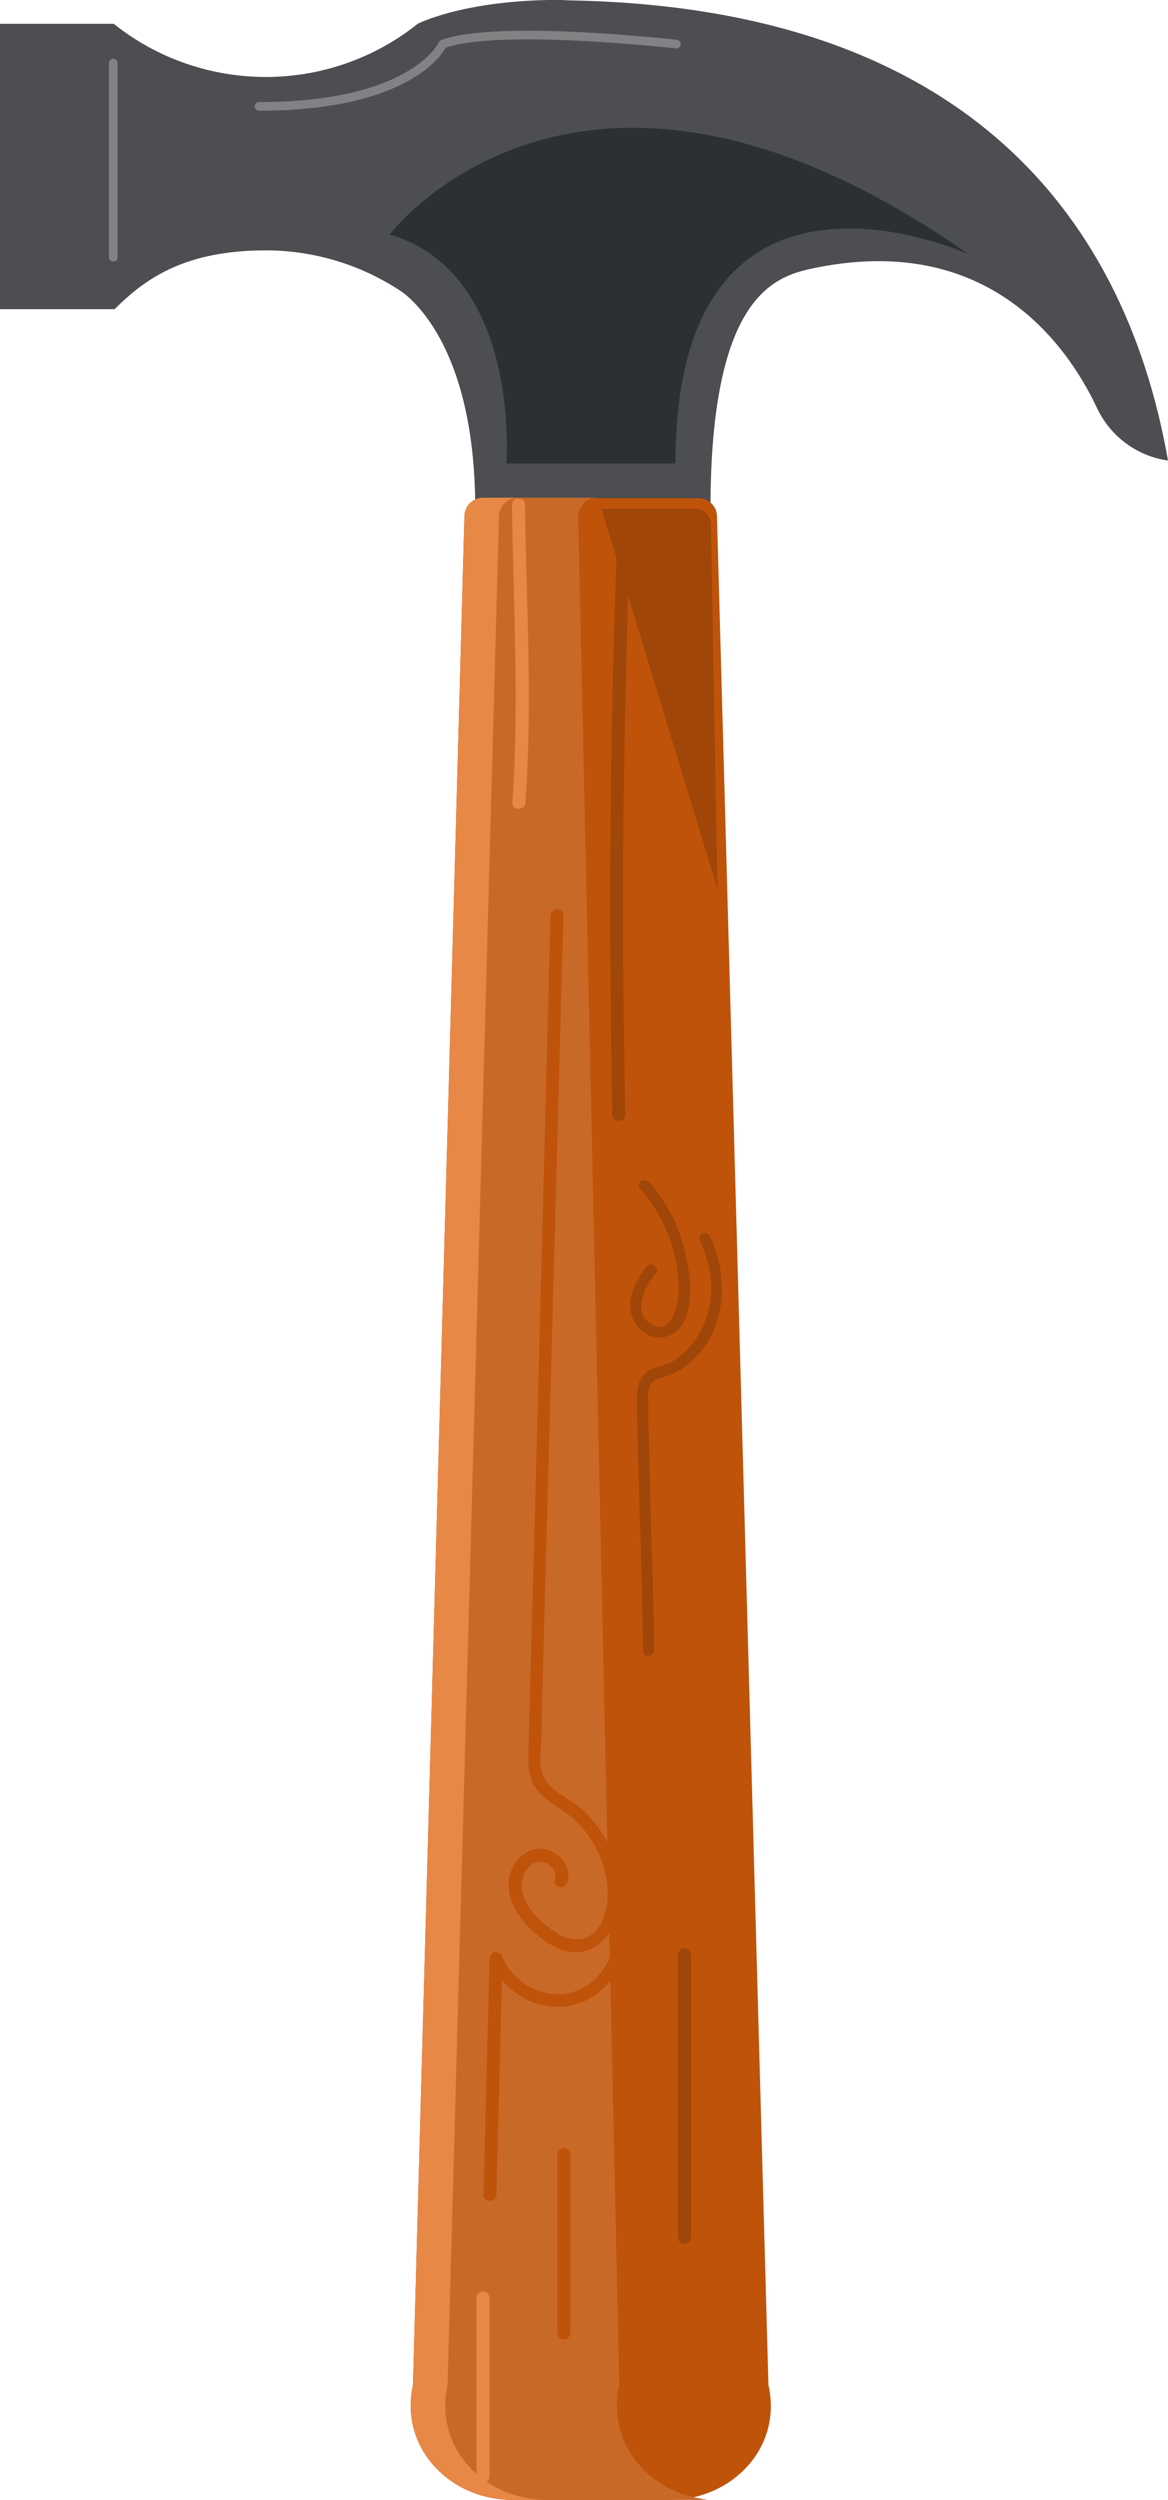 <?xml version="1.0" encoding="utf-8"?>
<!-- Generator: Adobe Illustrator 20.0.0, SVG Export Plug-In . SVG Version: 6.00 Build 0)  -->
<svg version="1.1" id="hammer" xmlns="http://www.w3.org/2000/svg" xmlns:xlink="http://www.w3.org/1999/xlink" x="0px" y="0px"
	 viewBox="0 0 270.1 578.1" style="enable-background:new 0 0 270.1 578.1;" xml:space="preserve">
<style type="text/css">
	.st0{fill:#4C4E51;}
	.st1{fill:#BF530A;}
	.st2{fill:#C96928;}
	.st3{fill:#E88846;}
	.st4{fill:#A04608;}
	.st5{fill:none;stroke:#818284;stroke-width:2;stroke-linecap:round;stroke-linejoin:round;}
	.st6{fill:#2D3033;}
</style>
<title>hammer</title>
<path class="st0" d="M270.1,106.5L270.1,106.5C259.7,47.2,220.1,1.8,132.2,0.1c-0.9,0-1.8-0.1-2.7-0.1h-2.7l0,0
	c-20.4,0.4-30.2,5.5-30.2,5.5c-10,8-22.4,12.3-35.1,12.3c-12.8,0-25.2-4.3-35.2-12.3H0v66h26.5c7.4-7.4,16.6-13.6,35-13.6
	c10.9,0,21.6,3.2,30.7,9.1c0,0,17.7,9.9,17.7,50.7h54.4c0-48.1,14.1-53.5,23-55.5c40.8-8.9,59.4,17.2,66.5,32.4
	C256.9,101,263,105.5,270.1,106.5z"/>
<path class="st1" d="M154.8,578.1h-36.3c-14.5,0-26.2-12.1-23-26.6l11.9-432.1c0.1-2.3,2-4.2,4.3-4.2h49.8c2.4,0,4.3,1.9,4.3,4.2
	l11.9,432.1C181,566,169.3,578.1,154.8,578.1z"/>
<path class="st2" d="M143.2,551.5l-9.5-432.2c0.1-2.3,2-4.2,4.3-4.2h-20.3c-2.4,0-4.3,1.9-4.3,4.2l-11.9,432.2
	c-3.2,14.5,8.5,26.6,23,26.6h36.3c0.9,0,1.8,0,2.7-0.1C150.2,576.6,140.2,565.1,143.2,551.5z"/>
<path class="st3" d="M103.5,551.5l11.9-432.2c0.1-2.3,2-4.2,4.3-4.2h-8c-2.4,0-4.3,1.9-4.3,4.2L95.5,551.5
	c-3.2,14.5,8.5,26.6,23,26.6h8C111.9,578.1,100.3,566,103.5,551.5z"/>
<path class="st1" d="M127.3,211.8l-3.1,119l-1.6,59.2c-0.1,5-0.3,10-0.4,14.9c-0.1,3.6,0,7,2.6,9.7c2.6,2.7,5.9,4.1,8.5,6.6
	c2.8,2.8,4.9,6.2,6.1,10c1.3,4.1,1.7,8.7,0,12.7c-2.1,5-6.6,5.8-11,2.9c-3.6-2.4-8.1-6.5-7.7-11.2c0.2-1.9,1.2-4.3,3.2-4.9
	c2.3-0.8,5.2,1.5,4.4,3.9c-0.6,1.8,2.3,2.6,2.9,0.7c1-3.2-1.2-6.3-4.2-7.4c-3.2-1.2-6.4,0.5-8.1,3.3c-4.3,7.4,2.9,15.4,9,18.8
	c7.6,4.2,14.2-1.3,15.3-9.1c1.2-8.2-2.5-16.9-8.5-22.4c-2.9-2.7-8.1-4.4-9.3-8.4c-0.8-2.5-0.3-5.7-0.2-8.3l0.2-9l0.9-34.4l1.9-69.2
	l2.1-77.7C130.3,209.7,127.3,209.8,127.3,211.8L127.3,211.8L127.3,211.8z"/>
<path class="st1" d="M141.9,445.7c0.8,6.5-3.2,13.2-9.6,15s-13.7-2-16.1-8.2c-0.2-0.8-1.1-1.2-1.9-1c-0.6,0.2-1,0.7-1.1,1.4
	l-1.4,54.6c0,1.9,3,1.9,3,0l1.4-54.6l-2.9,0.4c3,7.5,11.2,12.2,19.1,10.4s13.4-10.1,12.5-18.1C144.7,443.7,141.7,443.7,141.9,445.7
	L141.9,445.7L141.9,445.7z"/>
<path class="st4" d="M142.7,125.3c-1.3,34.4-1.8,68.7-1.5,103.1c0.1,9.8,0.2,19.6,0.4,29.4c0,1.9,3,1.9,3,0
	c-0.7-34.4-0.7-68.7,0.2-103.1c0.2-9.8,0.5-19.6,0.9-29.4C145.7,123.3,142.7,123.3,142.7,125.3L142.7,125.3L142.7,125.3z"/>
<path class="st4" d="M150.1,273.4L150.1,273.4c-1.1-1.2-3.2,0.3-2.1,1.5c5.9,6.6,9.1,15.2,8.9,24c-0.1,3.2-1.7,10.3-6.5,7.2
	c-4.3-2.9-1.2-8.8,1.3-11.7c0.3-0.5,0.3-1.2-0.2-1.6c-0.5-0.5-1.3-0.5-1.8-0.1c-3.3,3.9-5.9,10-2,14.4c0.6,0.7,1.3,1.2,2.1,1.6
	c3.1,1.5,6.9,0.1,8.3-3c2.4-4.7,1.5-11.2,0.3-16.1C157.1,283.6,154.2,278,150.1,273.4L150.1,273.4z"/>
<path class="st4" d="M164.2,285.9L164.2,285.9c-0.7-1.5-3.1-0.6-2.4,0.9c3.3,6.9,3.8,14.6,0,21.4c-1.2,2.2-2.9,4.2-4.9,5.7
	c-1.9,1.5-3.8,1.8-5.9,2.6c-3.1,1.2-3.7,4-3.7,7.1c0,3.7,0.1,7.4,0.2,11c0.4,15.7,1,31.4,1.2,47.2c0,1.7,2.6,1.4,2.6-0.3
	c-0.1-8.9-0.4-17.8-0.7-26.7c-0.2-8-0.4-15.9-0.6-23.9c-0.1-2-0.1-4-0.1-6c0-1.6-0.3-3.9,0.9-5.2c1.1-1.2,3-1.2,4.4-1.8
	c0.8-0.4,1.6-0.8,2.4-1.3C167.7,310,169.1,296.2,164.2,285.9L164.2,285.9z"/>
<path class="st4" d="M156.8,452v65.4c0,0.8,0.7,1.5,1.5,1.5s1.5-0.7,1.5-1.5V452c0-0.8-0.7-1.5-1.5-1.5S156.8,451.2,156.8,452
	L156.8,452z"/>
<path class="st1" d="M128.9,498.2v41.3c0,0.8,0.7,1.5,1.5,1.5s1.5-0.7,1.5-1.5v-41.3c0-0.8-0.7-1.5-1.5-1.5S128.9,497.4,128.9,498.2
	L128.9,498.2z"/>
<path class="st3" d="M110.2,531.4v41.3c0,0.8,0.7,1.5,1.5,1.5s1.5-0.7,1.5-1.5v-41.3c0-0.8-0.7-1.5-1.5-1.5S110.2,530.6,110.2,531.4
	L110.2,531.4z"/>
<path class="st3" d="M118.4,116.7c0.3,23,1.7,45.9,0.1,68.9c-0.1,1.9,2.9,1.9,3,0c1.7-22.9,0.2-45.9-0.1-68.9c0-0.8-0.7-1.5-1.5-1.5
	S118.4,115.8,118.4,116.7L118.4,116.7z"/>
<line class="st5" x1="26.2" y1="14.6" x2="26.2" y2="59.5"/>
<path class="st5" d="M156.4,10.2c0,0-41.4-4.7-54,0c0,0-6.4,14.4-42.5,14.4"/>
<path class="st4" d="M139.1,117.7h21.8c1.9,0,3.5,1.6,3.5,3.5l1.5,84.3L139.1,117.7z"/>
<path class="st6" d="M224,58.8c0,0-67.8-31-67.8,48.4h-39.1c0,0,3.5-44-27-53C90.2,54.2,134.1-4.2,224,58.8z"/>
</svg>
